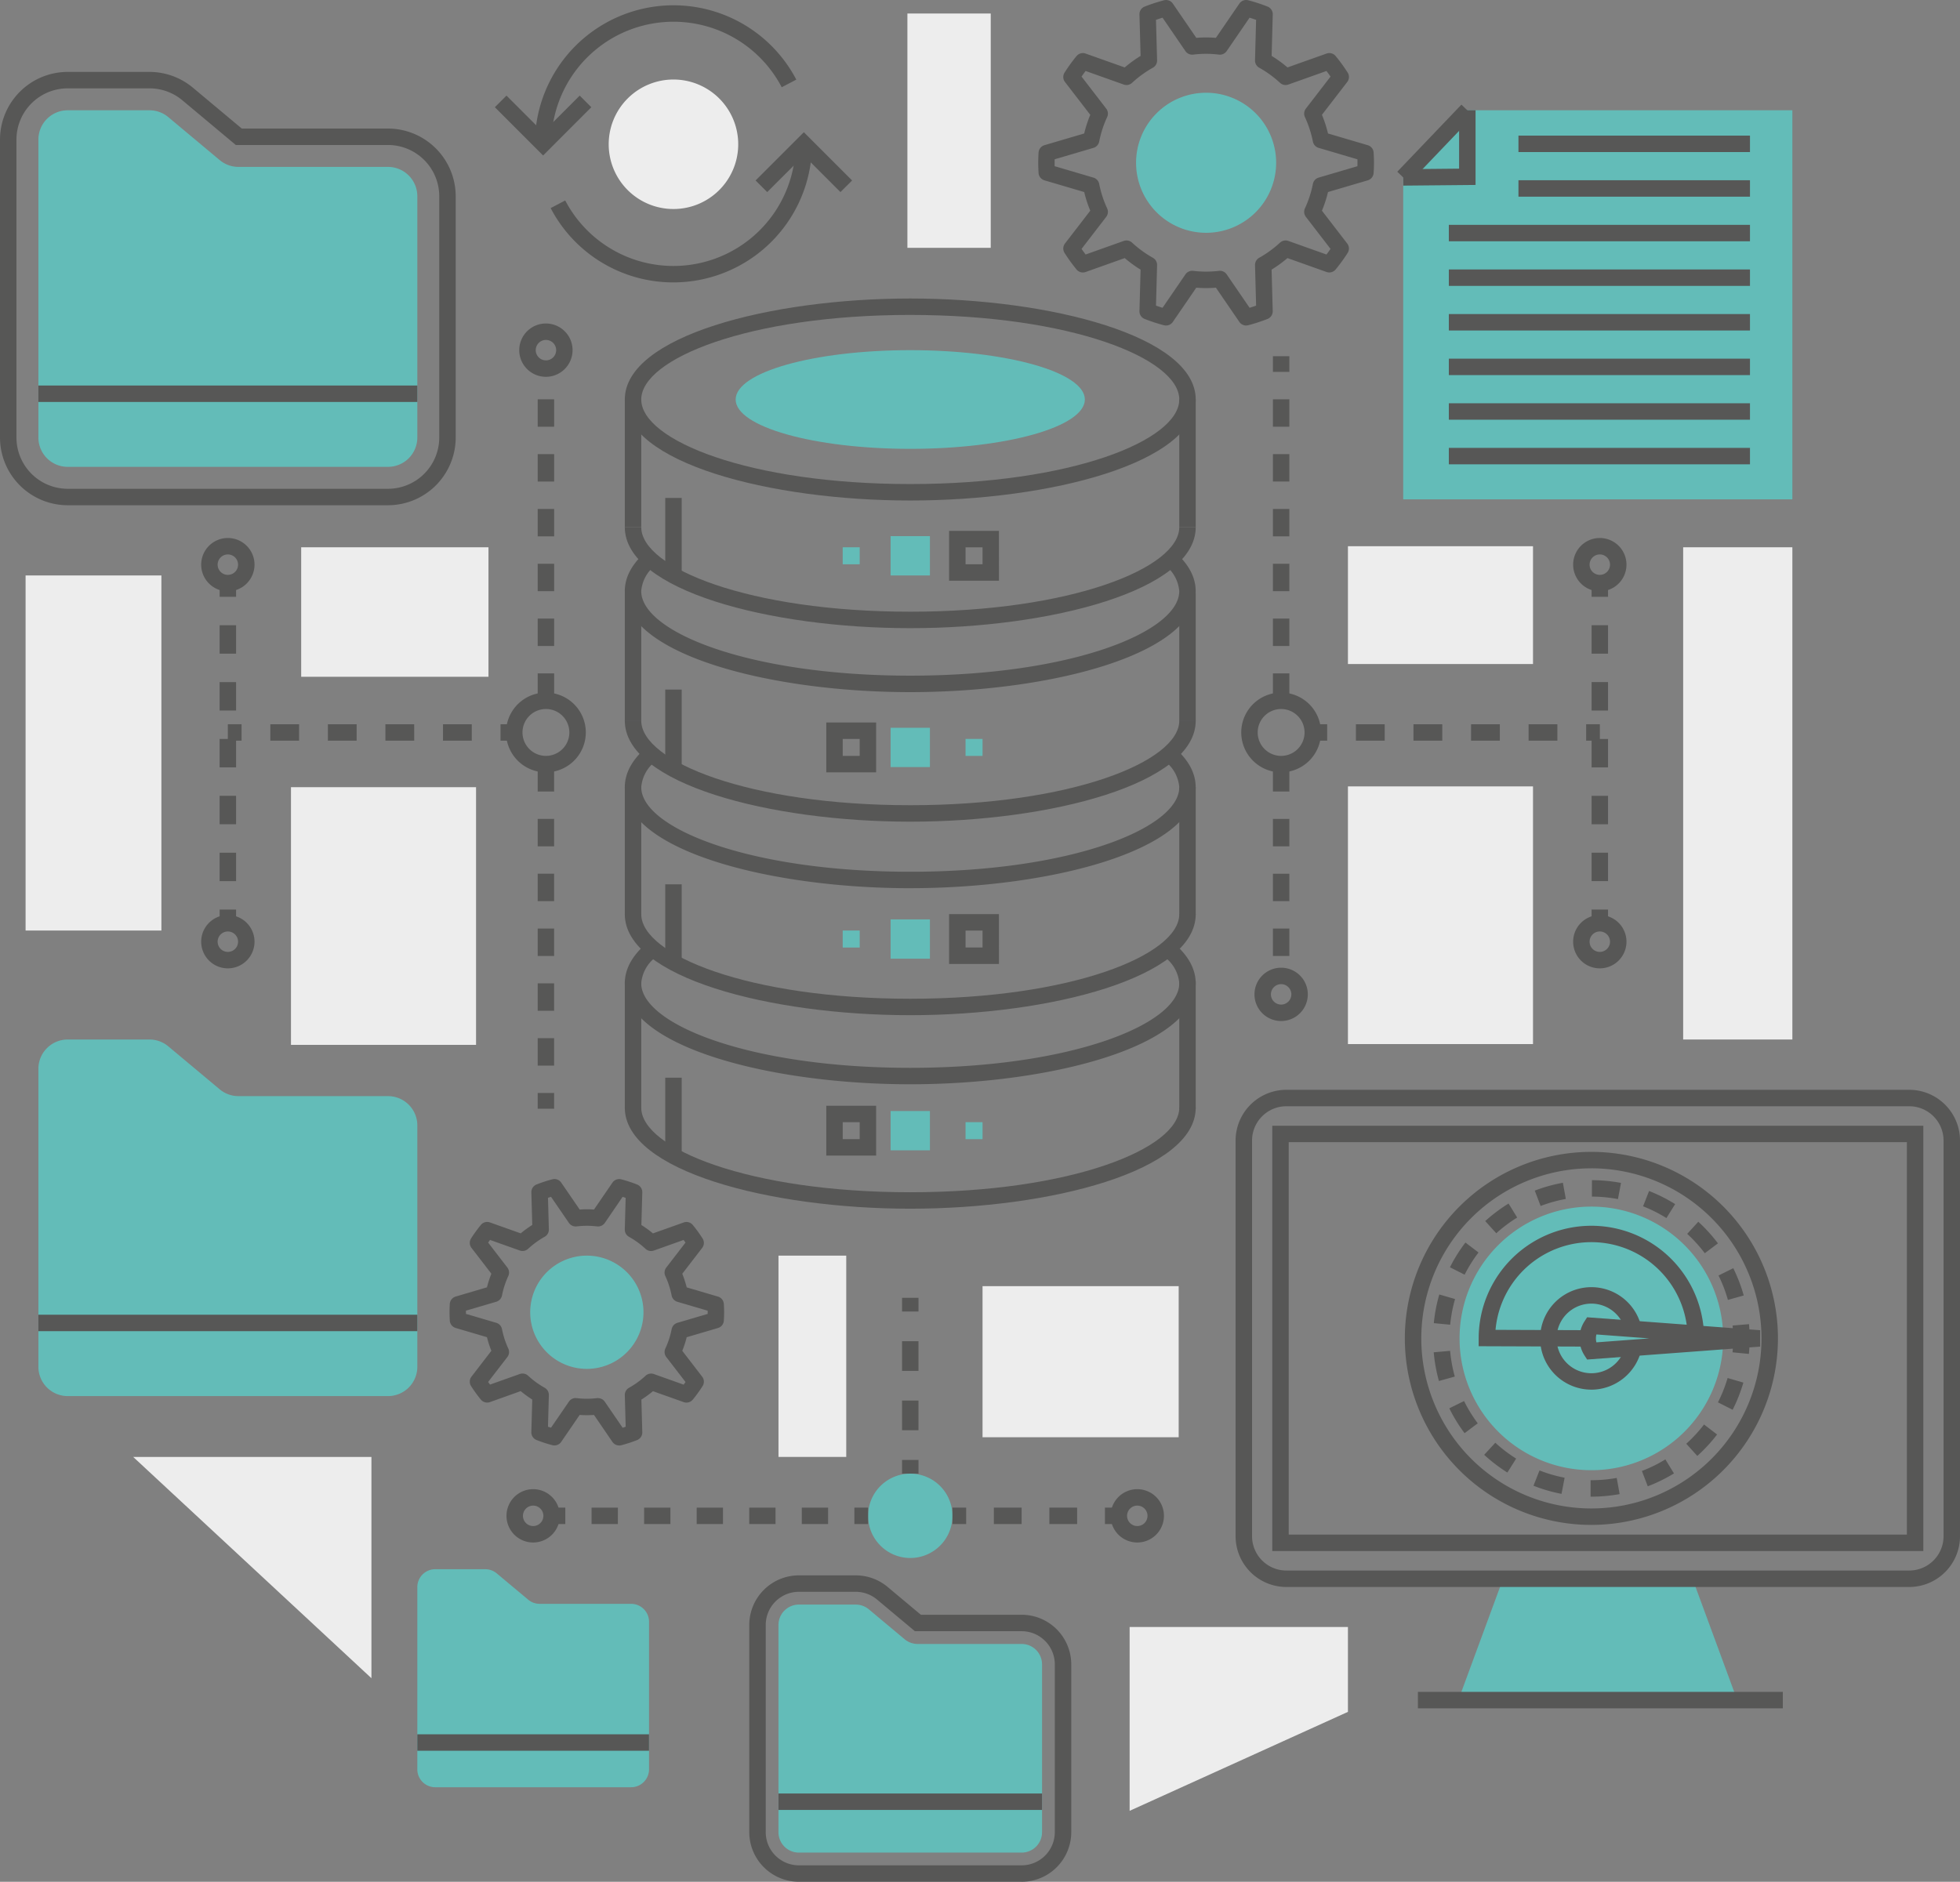 <svg id="Grupo_17606" data-name="Grupo 17606" xmlns="http://www.w3.org/2000/svg" xmlns:xlink="http://www.w3.org/1999/xlink" width="310.639" height="298.303" viewBox="0 0 310.639 298.303">
  <rect x="0" y="0" width="310.639" height="298.303" fill="#808080" stroke="none"/>
  <defs>
    <clipPath id="clip-path">
      <rect id="Rectángulo_4797" data-name="Rectángulo 4797" width="310.639" height="298.303" fill="none"/>
    </clipPath>
  </defs>
  <rect id="Rectángulo_4730" data-name="Rectángulo 4730" width="2.606" height="20.24" transform="translate(99.025 63.328)" fill="#575756"/>
  <rect id="Rectángulo_4731" data-name="Rectángulo 4731" width="2.606" height="20.24" transform="translate(99.025 94.057)" fill="#575756"/>
  <rect id="Rectángulo_4732" data-name="Rectángulo 4732" width="2.606" height="20.24" transform="translate(99.025 124.784)" fill="#575756"/>
  <rect id="Rectángulo_4733" data-name="Rectángulo 4733" width="2.606" height="20.24" transform="translate(99.025 155.513)" fill="#575756"/>
  <rect id="Rectángulo_4734" data-name="Rectángulo 4734" width="2.606" height="2.173" transform="translate(142.966 205.731)" fill="#575756"/>
  <path id="Trazado_36375" data-name="Trazado 36375" d="M77.218,125.076H74.612V120.37h2.606Zm0-9.412H74.612v-4.706h2.606Z" transform="translate(68.354 101.652)" fill="#575756"/>
  <rect id="Rectángulo_4735" data-name="Rectángulo 4735" width="2.606" height="2.173" transform="translate(142.966 231.432)" fill="#575756"/>
  <g id="Grupo_17605" data-name="Grupo 17605">
    <g id="Grupo_17604" data-name="Grupo 17604" clip-path="url(#clip-path)">
      <path id="Trazado_36376" data-name="Trazado 36376" d="M85.175,128.6a6.686,6.686,0,1,1-6.687-6.687,6.687,6.687,0,0,1,6.687,6.687" transform="translate(65.78 111.69)" fill="#63bcb8"/>
      <path id="Trazado_36377" data-name="Trazado 36377" d="M46.121,131.652a4.226,4.226,0,1,1,4.225-4.227,4.23,4.23,0,0,1-4.225,4.227m0-5.846a1.619,1.619,0,1,0,1.619,1.619,1.622,1.622,0,0,0-1.619-1.619" transform="translate(38.38 112.867)" fill="#575756"/>
      <path id="Trazado_36378" data-name="Trazado 36378" d="M96.088,131.652a4.226,4.226,0,1,1,4.227-4.227,4.23,4.23,0,0,1-4.227,4.227m0-5.846a1.619,1.619,0,1,0,1.621,1.619,1.621,1.621,0,0,0-1.621-1.619" transform="translate(84.158 112.867)" fill="#575756"/>
      <rect id="Rectángulo_4736" data-name="Rectángulo 4736" width="2.173" height="2.606" transform="translate(87.421 238.989)" fill="#575756"/>
      <path id="Trazado_36379" data-name="Trazado 36379" d="M86.415,127.331H82.25v-2.606h4.166Zm-8.329,0H73.92v-2.606h4.166Zm-8.329,0H65.591v-2.606h4.166Zm-8.331,0H57.259v-2.606h4.166Zm-8.327,0H48.932v-2.606H53.1Z" transform="translate(44.828 114.264)" fill="#575756"/>
      <rect id="Rectángulo_4737" data-name="Rectángulo 4737" width="2.173" height="2.606" transform="translate(135.409 238.989)" fill="#575756"/>
      <rect id="Rectángulo_4738" data-name="Rectángulo 4738" width="2.171" height="2.606" transform="translate(150.954 238.989)" fill="#575756"/>
      <path id="Trazado_36380" data-name="Trazado 36380" d="M95.4,127.331h-4.4v-2.606h4.4Zm-8.8,0h-4.4v-2.606h4.4Z" transform="translate(75.315 114.264)" fill="#575756"/>
      <rect id="Rectángulo_4739" data-name="Rectángulo 4739" width="2.171" height="2.606" transform="translate(175.119 238.989)" fill="#575756"/>
      <path id="Trazado_36381" data-name="Trazado 36381" d="M177.741,70.8H116.065V19.764l10.161-10.64h51.515Z" transform="translate(106.33 8.358)" fill="#63bcb8"/>
      <rect id="Rectángulo_4740" data-name="Rectángulo 4740" width="14.712" height="2.607" transform="matrix(0.691, -0.723, 0.723, 0.691, 221.453, 27.222)" fill="#575756"/>
      <path id="Trazado_36382" data-name="Trazado 36382" d="M116.083,21.067l-.025-2.606,8.87-.084V9.124h2.608V20.96Z" transform="translate(106.324 8.358)" fill="#575756"/>
      <rect id="Rectángulo_4741" data-name="Rectángulo 4741" width="36.694" height="2.606" transform="translate(240.658 21.499)" fill="#575756"/>
      <rect id="Rectángulo_4742" data-name="Rectángulo 4742" width="36.694" height="2.606" transform="translate(240.658 28.571)" fill="#575756"/>
      <rect id="Rectángulo_4743" data-name="Rectángulo 4743" width="47.727" height="2.606" transform="translate(229.625 35.642)" fill="#575756"/>
      <rect id="Rectángulo_4744" data-name="Rectángulo 4744" width="47.727" height="2.606" transform="translate(229.625 42.714)" fill="#575756"/>
      <rect id="Rectángulo_4745" data-name="Rectángulo 4745" width="47.727" height="2.606" transform="translate(229.625 49.785)" fill="#575756"/>
      <rect id="Rectángulo_4746" data-name="Rectángulo 4746" width="47.727" height="2.606" transform="translate(229.625 56.855)" fill="#575756"/>
      <rect id="Rectángulo_4747" data-name="Rectángulo 4747" width="47.727" height="2.606" transform="translate(229.625 63.928)" fill="#575756"/>
      <rect id="Rectángulo_4748" data-name="Rectángulo 4748" width="47.727" height="2.606" transform="translate(229.625 70.998)" fill="#575756"/>
      <path id="Trazado_36383" data-name="Trazado 36383" d="M52.087,134.649l-4.982-4.166a2.842,2.842,0,0,0-1.822-.663H37.358a2.84,2.84,0,0,0-2.84,2.842v28.88a2.84,2.84,0,0,0,2.84,2.842H68.4a2.842,2.842,0,0,0,2.842-2.842v-23.39A2.842,2.842,0,0,0,68.4,135.31H53.909a2.844,2.844,0,0,1-1.822-.661" transform="translate(31.623 118.932)" fill="#63bcb8"/>
      <rect id="Rectángulo_4749" data-name="Rectángulo 4749" width="36.721" height="2.606" transform="translate(66.141 274.924)" fill="#575756"/>
      <path id="Trazado_36384" data-name="Trazado 36384" d="M31.909,93.894l-8.147-6.814A4.645,4.645,0,0,0,20.78,86H7.822a4.647,4.647,0,0,0-4.647,4.647v47.233a4.646,4.646,0,0,0,4.647,4.645H58.584a4.646,4.646,0,0,0,4.649-4.645V99.624a4.648,4.648,0,0,0-4.649-4.649H34.891a4.643,4.643,0,0,1-2.981-1.081" transform="translate(2.909 78.785)" fill="#63bcb8"/>
      <rect id="Rectángulo_4750" data-name="Rectángulo 4750" width="60.057" height="2.608" transform="translate(6.084 208.411)" fill="#575756"/>
      <path id="Trazado_36385" data-name="Trazado 36385" d="M61.492,74.642H10.73A10.743,10.743,0,0,1,0,63.91V16.679A10.742,10.742,0,0,1,10.73,5.949H23.691a10.751,10.751,0,0,1,6.881,2.5l7.749,6.48H61.492a10.745,10.745,0,0,1,10.732,10.73V63.91A10.744,10.744,0,0,1,61.492,74.642M10.73,8.555a8.132,8.132,0,0,0-8.122,8.124V63.91a8.131,8.131,0,0,0,8.122,8.124H61.492a8.132,8.132,0,0,0,8.124-8.124V25.656a8.133,8.133,0,0,0-8.124-8.122H37.374L28.9,10.446a8.132,8.132,0,0,0-5.208-1.891Z" transform="translate(0 5.45)" fill="#575756"/>
      <path id="Trazado_36386" data-name="Trazado 36386" d="M31.909,17.019l-8.147-6.814A4.656,4.656,0,0,0,20.78,9.123H7.822a4.648,4.648,0,0,0-4.647,4.649V61a4.647,4.647,0,0,0,4.647,4.647H58.584A4.648,4.648,0,0,0,63.232,61V22.749A4.648,4.648,0,0,0,58.584,18.1H34.891a4.645,4.645,0,0,1-2.981-1.083" transform="translate(2.909 8.358)" fill="#63bcb8"/>
      <rect id="Rectángulo_4751" data-name="Rectángulo 4751" width="60.057" height="2.606" transform="translate(6.084 61.113)" fill="#575756"/>
      <path id="Trazado_36387" data-name="Trazado 36387" d="M105.143,178.9H69.837a7.871,7.871,0,0,1-7.862-7.862V138.19a7.869,7.869,0,0,1,7.862-7.86H78.85a7.886,7.886,0,0,1,5.041,1.828l5.279,4.417h15.973a7.87,7.87,0,0,1,7.862,7.86v26.607a7.872,7.872,0,0,1-7.862,7.862M69.837,132.936a5.26,5.26,0,0,0-5.254,5.254v32.852a5.26,5.26,0,0,0,5.254,5.254h35.307a5.26,5.26,0,0,0,5.254-5.254V144.435a5.26,5.26,0,0,0-5.254-5.254H88.224l-6.005-5.022a5.267,5.267,0,0,0-3.369-1.222Z" transform="translate(56.777 119.399)" fill="#575756"/>
      <path id="Trazado_36388" data-name="Trazado 36388" d="M84.377,138.238,78.711,133.5a3.243,3.243,0,0,0-2.073-.751H67.624a3.233,3.233,0,0,0-3.234,3.231v32.852a3.233,3.233,0,0,0,3.234,3.233h35.307a3.233,3.233,0,0,0,3.233-3.233V142.223a3.233,3.233,0,0,0-3.233-3.232H86.45a3.245,3.245,0,0,1-2.073-.753" transform="translate(58.989 121.612)" fill="#63bcb8"/>
      <rect id="Rectángulo_4752" data-name="Rectángulo 4752" width="41.773" height="2.606" transform="translate(123.381 284.309)" fill="#575756"/>
      <rect id="Rectángulo_4753" data-name="Rectángulo 4753" width="2.696" height="2.696" transform="translate(153.028 177.888)" fill="#63bcb8"/>
      <rect id="Rectángulo_4754" data-name="Rectángulo 4754" width="2.694" height="2.696" transform="translate(133.56 147.509)" fill="#63bcb8"/>
      <rect id="Rectángulo_4755" data-name="Rectángulo 4755" width="2.696" height="2.696" transform="translate(153.028 117.133)" fill="#63bcb8"/>
      <rect id="Rectángulo_4756" data-name="Rectángulo 4756" width="2.606" height="20.24" transform="translate(186.903 63.328)" fill="#575756"/>
      <path id="Trazado_36389" data-name="Trazado 36389" d="M96.922,56.717c-22.239,0-45.242-5.99-45.242-16.013s23-16.009,45.242-16.009,45.242,5.986,45.242,16.009-23,16.013-45.242,16.013m0-29.418c-25.5,0-42.636,6.933-42.636,13.405S71.418,54.109,96.922,54.109s42.636-6.931,42.636-13.405S122.427,27.3,96.922,27.3" transform="translate(47.345 22.624)" fill="#575756"/>
      <rect id="Rectángulo_4757" data-name="Rectángulo 4757" width="2.694" height="2.696" transform="translate(133.56 86.755)" fill="#63bcb8"/>
      <path id="Trazado_36390" data-name="Trazado 36390" d="M86.405,51.819H78.5v-7.9h7.9Zm-5.294-2.608H83.8V46.525H81.111Z" transform="translate(71.921 40.235)" fill="#575756"/>
      <path id="Trazado_36391" data-name="Trazado 36391" d="M76.245,67.672h-7.9v-7.9h7.9Zm-5.294-2.606h2.686V62.38H70.951Z" transform="translate(62.613 54.759)" fill="#575756"/>
      <path id="Trazado_36392" data-name="Trazado 36392" d="M86.405,83.527H78.5v-7.9h7.9Zm-5.294-2.608H83.8V78.233H81.111Z" transform="translate(71.921 69.282)" fill="#575756"/>
      <path id="Trazado_36393" data-name="Trazado 36393" d="M76.245,99.38h-7.9v-7.9h7.9Zm-5.294-2.608h2.686V94.086H70.951Z" transform="translate(62.613 83.806)" fill="#575756"/>
      <path id="Trazado_36394" data-name="Trazado 36394" d="M116.193,36.791c0,4.319-12.39,7.822-27.671,7.822s-27.673-3.5-27.673-7.822,12.39-7.822,27.673-7.822,27.671,3.5,27.671,7.822" transform="translate(55.745 26.539)" fill="#63bcb8"/>
      <rect id="Rectángulo_4758" data-name="Rectángulo 4758" width="6.231" height="6.231" transform="translate(141.152 176.121)" fill="#63bcb8"/>
      <rect id="Rectángulo_4759" data-name="Rectángulo 4759" width="6.231" height="6.231" transform="translate(141.152 145.743)" fill="#63bcb8"/>
      <rect id="Rectángulo_4760" data-name="Rectángulo 4760" width="6.231" height="6.231" transform="translate(141.152 115.366)" fill="#63bcb8"/>
      <rect id="Rectángulo_4761" data-name="Rectángulo 4761" width="6.231" height="6.233" transform="translate(141.152 84.988)" fill="#63bcb8"/>
      <rect id="Rectángulo_4762" data-name="Rectángulo 4762" width="2.606" height="20.24" transform="translate(186.903 94.057)" fill="#575756"/>
      <rect id="Rectángulo_4763" data-name="Rectángulo 4763" width="2.606" height="20.24" transform="translate(186.903 124.784)" fill="#575756"/>
      <rect id="Rectángulo_4764" data-name="Rectángulo 4764" width="2.606" height="20.24" transform="translate(186.903 155.513)" fill="#575756"/>
      <path id="Trazado_36395" data-name="Trazado 36395" d="M96.922,59.624c-22.239,0-45.242-5.99-45.242-16.011h2.606c0,6.473,17.132,13.4,42.636,13.4s42.636-6.931,42.636-13.4h2.606c0,10.021-23,16.011-45.242,16.011" transform="translate(47.345 39.955)" fill="#575756"/>
      <path id="Trazado_36396" data-name="Trazado 36396" d="M96.922,75.633c-22.239,0-45.242-5.99-45.242-16.011h2.606c0,6.473,17.132,13.4,42.636,13.4s42.636-6.931,42.636-13.4h2.606c0,10.021-23,16.011-45.242,16.011" transform="translate(47.345 54.621)" fill="#575756"/>
      <path id="Trazado_36397" data-name="Trazado 36397" d="M96.922,91.642c-22.239,0-45.242-5.988-45.242-16.011h2.606c0,6.473,17.132,13.405,42.636,13.405s42.636-6.933,42.636-13.405h2.606c0,10.023-23,16.011-45.242,16.011" transform="translate(47.345 69.288)" fill="#575756"/>
      <path id="Trazado_36398" data-name="Trazado 36398" d="M96.922,107.652c-22.239,0-45.242-5.99-45.242-16.013h2.606c0,6.475,17.132,13.405,42.636,13.405s42.636-6.931,42.636-13.405h2.606c0,10.023-23,16.013-45.242,16.013" transform="translate(47.345 83.953)" fill="#575756"/>
      <path id="Trazado_36399" data-name="Trazado 36399" d="M96.922,67.8c-22.239,0-45.242-5.99-45.242-16.011,0-2.127,1.044-4.156,3.1-6.034l1.757,1.926a5.769,5.769,0,0,0-2.255,4.108c0,6.473,17.132,13.4,42.636,13.4s42.636-6.931,42.636-13.4a5.766,5.766,0,0,0-2.253-4.106l1.757-1.926c2.058,1.878,3.1,3.907,3.1,6.032,0,10.021-23,16.011-45.242,16.011" transform="translate(47.345 41.917)" fill="#575756"/>
      <path id="Trazado_36400" data-name="Trazado 36400" d="M96.922,84.02c-22.239,0-45.242-5.988-45.242-16.011,0-2.125,1.044-4.154,3.1-6.032L56.541,63.9a5.773,5.773,0,0,0-2.255,4.108c0,6.473,17.132,13.405,42.636,13.405s42.636-6.933,42.636-13.405A5.766,5.766,0,0,0,137.3,63.9l1.757-1.924c2.058,1.878,3.1,3.905,3.1,6.03,0,10.023-23,16.011-45.242,16.011" transform="translate(47.345 56.779)" fill="#575756"/>
      <path id="Trazado_36401" data-name="Trazado 36401" d="M96.922,100.241c-22.239,0-45.242-5.988-45.242-16.011,0-2.125,1.044-4.154,3.1-6.032l1.757,1.926a5.766,5.766,0,0,0-2.255,4.106c0,6.473,17.132,13.405,42.636,13.405S139.557,90.7,139.557,84.23a5.766,5.766,0,0,0-2.253-4.106l1.757-1.924c2.058,1.878,3.1,3.907,3.1,6.03,0,10.023-23,16.011-45.242,16.011" transform="translate(47.345 71.639)" fill="#575756"/>
      <rect id="Rectángulo_4765" data-name="Rectángulo 4765" width="2.606" height="12.286" transform="translate(105.435 78.935)" fill="#575756"/>
      <rect id="Rectángulo_4766" data-name="Rectángulo 4766" width="2.606" height="12.286" transform="translate(105.435 109.311)" fill="#575756"/>
      <rect id="Rectángulo_4767" data-name="Rectángulo 4767" width="2.606" height="12.286" transform="translate(105.435 140.184)" fill="#575756"/>
      <rect id="Rectángulo_4768" data-name="Rectángulo 4768" width="2.606" height="12.286" transform="translate(105.435 170.836)" fill="#575756"/>
      <path id="Trazado_36402" data-name="Trazado 36402" d="M118.83,51.6a1.3,1.3,0,0,1-1.075-.567l-3.719-5.428a19.151,19.151,0,0,1-3.11,0l-3.717,5.428a1.31,1.31,0,0,1-1.4.527,26.548,26.548,0,0,1-3.066-1,1.3,1.3,0,0,1-.824-1.247l.18-6.57a19.769,19.769,0,0,1-2.514-1.83l-6.195,2.205a1.3,1.3,0,0,1-1.443-.4A26.5,26.5,0,0,1,90.054,40.1a1.3,1.3,0,0,1,.063-1.5L94.124,33.4a19.458,19.458,0,0,1-.962-2.958l-6.3-1.855a1.307,1.307,0,0,1-.933-1.173c-.031-.535-.054-1.071-.054-1.613s.023-1.081.054-1.613a1.307,1.307,0,0,1,.933-1.173l6.3-1.855a19.55,19.55,0,0,1,.962-2.96L90.117,13a1.294,1.294,0,0,1-.063-1.495,26.056,26.056,0,0,1,1.891-2.614,1.3,1.3,0,0,1,1.443-.4l6.195,2.2A19.943,19.943,0,0,1,102.1,8.864l-.18-6.57a1.3,1.3,0,0,1,.824-1.249,26.787,26.787,0,0,1,3.066-1,1.3,1.3,0,0,1,1.4.525L110.928,6a19.1,19.1,0,0,1,3.106,0L117.756.567a1.306,1.306,0,0,1,1.4-.525,26.217,26.217,0,0,1,3.068,1,1.3,1.3,0,0,1,.822,1.249l-.178,6.57a20.082,20.082,0,0,1,2.514,1.828l6.195-2.2a1.3,1.3,0,0,1,1.441.4,26.7,26.7,0,0,1,1.9,2.614A1.3,1.3,0,0,1,134.847,13L130.841,18.2a19.552,19.552,0,0,1,.962,2.96l6.3,1.855a1.3,1.3,0,0,1,.931,1.173c.033.533.054,1.071.054,1.613s-.021,1.079-.054,1.613a1.3,1.3,0,0,1-.931,1.173l-6.3,1.855a19.552,19.552,0,0,1-.962,2.96l4.007,5.2a1.307,1.307,0,0,1,.065,1.5,27.17,27.17,0,0,1-1.9,2.614,1.3,1.3,0,0,1-1.441.4l-6.195-2.205a19.905,19.905,0,0,1-2.514,1.83l.178,6.57a1.3,1.3,0,0,1-.822,1.247,26.344,26.344,0,0,1-3.068,1,1.354,1.354,0,0,1-.326.04m-14.283-3.15c.351.123.694.238,1.039.339l3.627-5.294a1.3,1.3,0,0,1,1.226-.558,16.925,16.925,0,0,0,4.083,0,1.307,1.307,0,0,1,1.228.558l3.627,5.294c.343-.1.69-.217,1.037-.339l-.174-6.409a1.306,1.306,0,0,1,.663-1.175,17.344,17.344,0,0,0,3.3-2.4,1.293,1.293,0,0,1,1.32-.27l6.043,2.15q.325-.431.642-.889l-3.907-5.076a1.309,1.309,0,0,1-.153-1.343,17.12,17.12,0,0,0,1.265-3.88,1.3,1.3,0,0,1,.908-1l6.147-1.809c.006-.184.01-.366.01-.548s0-.366-.01-.548l-6.147-1.811a1.3,1.3,0,0,1-.908-1,17.166,17.166,0,0,0-1.265-3.882,1.309,1.309,0,0,1,.153-1.343l3.907-5.074c-.211-.307-.425-.6-.642-.889l-6.043,2.15a1.3,1.3,0,0,1-1.322-.272,17.316,17.316,0,0,0-3.3-2.4,1.306,1.306,0,0,1-.663-1.175l.174-6.408c-.347-.123-.694-.238-1.037-.341l-3.627,5.294a1.305,1.305,0,0,1-1.228.558,16.732,16.732,0,0,0-4.083,0,1.3,1.3,0,0,1-1.226-.558l-3.627-5.294c-.345.1-.69.218-1.039.341l.176,6.408a1.3,1.3,0,0,1-.665,1.175,17.243,17.243,0,0,0-3.3,2.4,1.307,1.307,0,0,1-1.324.272l-6.042-2.15c-.217.287-.433.583-.642.889l3.907,5.074a1.309,1.309,0,0,1,.151,1.343,17.16,17.16,0,0,0-1.263,3.882,1.306,1.306,0,0,1-.91,1l-6.147,1.811c-.006.182-.008.364-.008.548s0,.364.008.548l6.147,1.809a1.306,1.306,0,0,1,.91,1,17.176,17.176,0,0,0,1.263,3.88,1.309,1.309,0,0,1-.151,1.343l-3.907,5.076c.209.3.425.6.642.889l6.042-2.15a1.3,1.3,0,0,1,1.322.27,17.271,17.271,0,0,0,3.3,2.4,1.3,1.3,0,0,1,.665,1.175ZM131.3,29.232h0Z" transform="translate(78.672 0)" fill="#575756"/>
      <path id="Trazado_36403" data-name="Trazado 36403" d="M105.068,29.873a11.1,11.1,0,1,1,11.1-11.1,11.1,11.1,0,0,1-11.1,11.1" transform="translate(86.087 7.029)" fill="#63bcb8"/>
      <path id="Trazado_36404" data-name="Trazado 36404" d="M64.078,139.773A1.3,1.3,0,0,1,63,139.208l-2.926-4.273a15.7,15.7,0,0,1-2.267,0l-2.924,4.271a1.3,1.3,0,0,1-1.4.523,21,21,0,0,1-2.508-.82,1.305,1.305,0,0,1-.826-1.247l.144-5.17a16.662,16.662,0,0,1-1.832-1.332L43.589,132.9a1.308,1.308,0,0,1-1.443-.4,21.886,21.886,0,0,1-1.548-2.138,1.3,1.3,0,0,1,.065-1.5l3.152-4.095a15.836,15.836,0,0,1-.7-2.158l-4.955-1.458a1.306,1.306,0,0,1-.935-1.173c-.025-.437-.042-.876-.042-1.32s.017-.883.042-1.32a1.306,1.306,0,0,1,.935-1.171l4.955-1.46a15.923,15.923,0,0,1,.7-2.158l-3.152-4.095a1.3,1.3,0,0,1-.065-1.5,21.853,21.853,0,0,1,1.548-2.136,1.3,1.3,0,0,1,1.443-.4l4.875,1.732a16.922,16.922,0,0,1,1.832-1.332l-.144-5.17a1.305,1.305,0,0,1,.826-1.247,21.345,21.345,0,0,1,2.508-.82,1.3,1.3,0,0,1,1.4.525l2.926,4.271a15.4,15.4,0,0,1,2.265,0L63,98.112a1.3,1.3,0,0,1,1.4-.525,21.58,21.58,0,0,1,2.508.82,1.3,1.3,0,0,1,.824,1.247l-.142,5.172a16.834,16.834,0,0,1,1.832,1.33l4.875-1.732a1.3,1.3,0,0,1,1.443.4,22.016,22.016,0,0,1,1.546,2.136,1.3,1.3,0,0,1-.065,1.5l-3.15,4.095a16.478,16.478,0,0,1,.7,2.158l4.955,1.46a1.3,1.3,0,0,1,.933,1.171c.027.437.044.876.044,1.32s-.017.883-.044,1.32a1.3,1.3,0,0,1-.933,1.173l-4.955,1.458a16.478,16.478,0,0,1-.7,2.158l3.15,4.095a1.3,1.3,0,0,1,.065,1.5,22.018,22.018,0,0,1-1.546,2.136,1.306,1.306,0,0,1-1.443.4l-4.875-1.734a16.846,16.846,0,0,1-1.832,1.332l.142,5.17a1.3,1.3,0,0,1-.824,1.249,21.563,21.563,0,0,1-2.508.818,1.281,1.281,0,0,1-.328.042m-3.359-7.511a1.3,1.3,0,0,1,1.077.567l2.828,4.129c.159-.05.32-.1.483-.159l-.138-5a1.308,1.308,0,0,1,.665-1.175,13.661,13.661,0,0,0,2.623-1.907,1.293,1.293,0,0,1,1.32-.27l4.714,1.677c.1-.136.2-.274.3-.416l-3.049-3.959a1.309,1.309,0,0,1-.149-1.343,13.569,13.569,0,0,0,1-3.081,1.306,1.306,0,0,1,.91-1l.489-.144,4.307-1.268c0-.084,0-.171,0-.255s0-.171,0-.255l-4.8-1.412a1.306,1.306,0,0,1-.91-1,13.554,13.554,0,0,0-1-3.083,1.3,1.3,0,0,1,.149-1.341l3.049-3.961c-.1-.14-.2-.28-.3-.416l-4.714,1.677a1.293,1.293,0,0,1-1.32-.27,13.719,13.719,0,0,0-2.623-1.907,1.308,1.308,0,0,1-.665-1.175l.138-5c-.163-.056-.324-.109-.483-.159L61.8,104.489a1.315,1.315,0,0,1-1.23.56,13.284,13.284,0,0,0-3.24,0,1.315,1.315,0,0,1-1.228-.558l-2.832-4.131c-.161.05-.32.1-.483.159l.14,5a1.31,1.31,0,0,1-.667,1.173,13.767,13.767,0,0,0-2.621,1.907,1.3,1.3,0,0,1-1.324.27L43.6,107.193c-.1.136-.2.274-.3.416l3.049,3.963a1.3,1.3,0,0,1,.149,1.339,13.675,13.675,0,0,0-1,3.083,1.312,1.312,0,0,1-.912,1l-4.8,1.412c0,.084,0,.169,0,.255s0,.171,0,.255l4.8,1.414a1.306,1.306,0,0,1,.912,1,13.612,13.612,0,0,0,1,3.083,1.3,1.3,0,0,1-.149,1.343L43.3,129.709c.1.142.2.28.3.416l4.714-1.677a1.3,1.3,0,0,1,1.324.27,13.708,13.708,0,0,0,2.621,1.907,1.306,1.306,0,0,1,.667,1.173l-.14,5c.161.056.322.109.483.159l2.832-4.131a1.293,1.293,0,0,1,1.226-.556,13.314,13.314,0,0,0,3.244,0,1,1,0,0,1,.151-.01" transform="translate(34.063 89.363)" fill="#575756"/>
      <path id="Trazado_36405" data-name="Trazado 36405" d="M52.831,121.831a8.976,8.976,0,1,1,8.977-8.975,8.977,8.977,0,0,1-8.977,8.975" transform="translate(40.176 95.166)" fill="#63bcb8"/>
      <path id="Trazado_36406" data-name="Trazado 36406" d="M162.506,121.146a20.892,20.892,0,1,1,0-.862Z" transform="translate(110.599 91.451)" fill="#63bcb8"/>
      <path id="Trazado_36407" data-name="Trazado 36407" d="M164.825,149.845h-44.2l7.086-19.234h30.028Z" transform="translate(110.508 119.657)" fill="#63bcb8"/>
      <path id="Trazado_36408" data-name="Trazado 36408" d="M208.967,168.972H110.246a8.054,8.054,0,0,1-8.046-8.044V98.206a8.055,8.055,0,0,1,8.046-8.046h98.721a8.055,8.055,0,0,1,8.046,8.046v62.722a8.054,8.054,0,0,1-8.046,8.044M110.246,92.766a5.445,5.445,0,0,0-5.438,5.44v62.722a5.444,5.444,0,0,0,5.438,5.438h98.721a5.444,5.444,0,0,0,5.438-5.438V98.206a5.445,5.445,0,0,0-5.438-5.44Z" transform="translate(93.628 82.598)" fill="#575756"/>
      <path id="Trazado_36409" data-name="Trazado 36409" d="M208.418,160.556H105.233V93.133H208.418Zm-100.578-2.608h97.972V95.739H107.841Z" transform="translate(96.407 85.322)" fill="#575756"/>
      <rect id="Rectángulo_4769" data-name="Rectángulo 4769" width="57.836" height="2.608" transform="translate(224.722 268.198)" fill="#575756"/>
      <path id="Trazado_36410" data-name="Trazado 36410" d="M145.765,154.429a29.567,29.567,0,1,1,29.568-29.568,29.6,29.6,0,0,1-29.568,29.568m0-56.526a26.959,26.959,0,1,0,26.96,26.958A26.989,26.989,0,0,0,145.765,97.9" transform="translate(106.453 87.302)" fill="#575756"/>
      <path id="Trazado_36411" data-name="Trazado 36411" d="M143.548,147.806h-.1V145.2h.1c.65,0,1.311-.029,1.962-.084.7-.061,1.4-.153,2.081-.278l.462,2.566c-.761.136-1.541.241-2.317.308-.728.063-1.464.1-2.188.1m-4.706-.446a25.086,25.086,0,0,1-4.445-1.29l.956-2.426a22.291,22.291,0,0,0,3.98,1.155Zm13.67-1.194-.929-2.437A22.262,22.262,0,0,0,155.3,141.9l1.362,2.223a24.935,24.935,0,0,1-4.154,2.043m-22.246-2.182a25.243,25.243,0,0,1-3.677-2.807l1.765-1.918a22.825,22.825,0,0,0,3.3,2.516Zm30.1-2.631-1.747-1.935a22.668,22.668,0,0,0,2.813-3.049l2.069,1.583a25.212,25.212,0,0,1-3.135,3.4m-36.884-3.606a24.9,24.9,0,0,1-2.42-3.943l2.338-1.154a22.535,22.535,0,0,0,2.167,3.533Zm42.481-3.713-2.326-1.176A22.433,22.433,0,0,0,165.164,129l2.5.728a25.246,25.246,0,0,1-1.7,4.3m-46.554-4.555a25.307,25.307,0,0,1-.824-4.549l2.6-.23a22.519,22.519,0,0,0,.742,4.079Zm49.129-4.294-2.594-.251c.071-.726.105-1.462.105-2.184,0-.651-.029-1.313-.084-1.964l-.01-.1,2.6-.217.008.09c.061.724.092,1.462.092,2.186,0,.807-.038,1.627-.117,2.435M121.2,120.551l-2.6-.247a25.037,25.037,0,0,1,.87-4.547l2.5.724a22.209,22.209,0,0,0-.774,4.07m44.015-3.932a22.237,22.237,0,0,0-1.485-3.869l2.336-1.157a25.2,25.2,0,0,1,1.659,4.321Zm-41.724-4-2.33-1.173a25.2,25.2,0,0,1,2.456-3.922l2.073,1.579a22.506,22.506,0,0,0-2.2,3.516m38.062-3.4a22.632,22.632,0,0,0-2.788-3.07l1.761-1.922a25,25,0,0,1,3.11,3.426ZM128.5,106.052l-1.751-1.931a25.32,25.32,0,0,1,3.7-2.778l1.366,2.221a22.493,22.493,0,0,0-3.315,2.489m26.966-2.41a22.56,22.56,0,0,0-3.7-1.862l.95-2.426a25.143,25.143,0,0,1,4.135,2.077Zm-19.935-1.914-.931-2.435a25.008,25.008,0,0,1,4.457-1.245l.466,2.564a22.6,22.6,0,0,0-3.991,1.117m12.252-1.094a22.56,22.56,0,0,0-4.127-.393l.006-2.606a25.226,25.226,0,0,1,4.606.437Z" transform="translate(108.643 89.445)" fill="#575756"/>
      <path id="Trazado_36412" data-name="Trazado 36412" d="M139.581,120.568l-17.278-.061.006-1.3a17.864,17.864,0,0,1,35.709-.751l-2.6.119a15.257,15.257,0,0,0-30.438-.663l14.614.054Z" transform="translate(112.045 92.898)" fill="#575756"/>
      <path id="Trazado_36413" data-name="Trazado 36413" d="M131.856,115.68l-.418-.651a4.987,4.987,0,0,1,0-5.4l.418-.65,27.422,2.05v2.6Zm1.477-3.978a2.4,2.4,0,0,0,0,1.253l8.373-.627Z" transform="translate(119.686 99.837)" fill="#575756"/>
      <path id="Trazado_36414" data-name="Trazado 36414" d="M135.512,122.734a8.123,8.123,0,1,1,7.929-9.9l-2.543.569a5.518,5.518,0,1,0,0,2.422l2.543.569a8.176,8.176,0,0,1-7.929,6.344" transform="translate(116.705 97.556)" fill="#575756"/>
      <path id="Trazado_36415" data-name="Trazado 36415" d="M47.175,35.215A4.226,4.226,0,1,1,51.4,30.988a4.231,4.231,0,0,1-4.227,4.227m0-5.846A1.619,1.619,0,1,0,48.8,30.988a1.621,1.621,0,0,0-1.621-1.619" transform="translate(39.346 24.518)" fill="#575756"/>
      <path id="Trazado_36416" data-name="Trazado 36416" d="M48.176,69.94A6.321,6.321,0,1,1,54.5,63.618a6.329,6.329,0,0,1-6.321,6.321m0-10.035a3.714,3.714,0,1,0,3.713,3.713A3.718,3.718,0,0,0,48.176,59.9" transform="translate(38.345 52.491)" fill="#575756"/>
      <path id="Trazado_36417" data-name="Trazado 36417" d="M20.866,52.961a4.226,4.226,0,1,1,4.227-4.227,4.23,4.23,0,0,1-4.227,4.227m0-5.846a1.619,1.619,0,1,0,1.621,1.619,1.621,1.621,0,0,0-1.621-1.619" transform="translate(15.245 40.776)" fill="#575756"/>
      <path id="Trazado_36418" data-name="Trazado 36418" d="M20.866,84.153a4.226,4.226,0,1,1,4.227-4.227,4.23,4.23,0,0,1-4.227,4.227m0-5.846a1.619,1.619,0,1,0,1.621,1.619,1.621,1.621,0,0,0-1.621-1.619" transform="translate(15.245 69.352)" fill="#575756"/>
      <rect id="Rectángulo_4770" data-name="Rectángulo 4770" width="2.606" height="2.173" transform="translate(34.808 92.434)" fill="#575756"/>
      <path id="Trazado_36419" data-name="Trazado 36419" d="M20.772,92.289H18.166V87.783h2.606Zm0-9.013H18.166V78.769h2.606Zm0-9.013H18.166V69.756h2.606Zm0-9.015H18.166V60.738h2.606Zm0-9.013H18.166V51.725h2.606Z" transform="translate(16.642 47.387)" fill="#575756"/>
      <rect id="Rectángulo_4771" data-name="Rectángulo 4771" width="2.606" height="2.173" transform="translate(34.808 144.183)" fill="#575756"/>
      <rect id="Rectángulo_4772" data-name="Rectángulo 4772" width="2.173" height="2.606" transform="translate(36.111 114.809)" fill="#575756"/>
      <path id="Trazado_36420" data-name="Trazado 36420" d="M54.287,62.523H49.725V59.917h4.562Zm-9.123,0H40.6V59.917h4.56Zm-9.123,0h-4.56V59.917h4.56Zm-9.121,0H22.359V59.917h4.562Z" transform="translate(20.484 54.892)" fill="#575756"/>
      <rect id="Rectángulo_4773" data-name="Rectángulo 4773" width="2.173" height="2.606" transform="translate(79.33 114.809)" fill="#575756"/>
      <path id="Trazado_36421" data-name="Trazado 36421" d="M47.08,117.84H44.474v-2.489H47.08Zm0-6.833H44.474v-4.346H47.08Zm0-8.69H44.474V97.972H47.08Zm0-8.69H44.474V89.282H47.08Zm0-8.69H44.474V80.594H47.08Zm0-8.69H44.474V71.9H47.08Zm0-8.69H44.474V63.215H47.08Z" transform="translate(40.744 57.913)" fill="#575756"/>
      <rect id="Rectángulo_4774" data-name="Rectángulo 4774" width="2.606" height="4.346" transform="translate(85.218 106.747)" fill="#575756"/>
      <rect id="Rectángulo_4775" data-name="Rectángulo 4775" width="2.606" height="4.346" transform="translate(85.218 98.058)" fill="#575756"/>
      <rect id="Rectángulo_4776" data-name="Rectángulo 4776" width="2.606" height="4.346" transform="translate(85.218 89.368)" fill="#575756"/>
      <rect id="Rectángulo_4777" data-name="Rectángulo 4777" width="2.606" height="4.344" transform="translate(85.218 80.68)" fill="#575756"/>
      <rect id="Rectángulo_4778" data-name="Rectángulo 4778" width="2.606" height="4.346" transform="translate(85.218 71.989)" fill="#575756"/>
      <rect id="Rectángulo_4779" data-name="Rectángulo 4779" width="2.606" height="4.344" transform="translate(85.218 63.301)" fill="#575756"/>
      <path id="Trazado_36422" data-name="Trazado 36422" d="M134.345,52.961a4.226,4.226,0,1,1,4.227-4.227,4.23,4.23,0,0,1-4.227,4.227m0-5.846a1.619,1.619,0,1,0,1.619,1.619,1.621,1.621,0,0,0-1.619-1.619" transform="translate(119.207 40.776)" fill="#575756"/>
      <path id="Trazado_36423" data-name="Trazado 36423" d="M134.345,84.153a4.226,4.226,0,1,1,4.227-4.227,4.23,4.23,0,0,1-4.227,4.227m0-5.846a1.619,1.619,0,1,0,1.619,1.619,1.621,1.621,0,0,0-1.619-1.619" transform="translate(119.207 69.352)" fill="#575756"/>
      <path id="Trazado_36424" data-name="Trazado 36424" d="M107.987,88.511a4.226,4.226,0,1,1,4.227-4.227,4.23,4.23,0,0,1-4.227,4.227m0-5.846a1.619,1.619,0,1,0,1.619,1.619,1.621,1.621,0,0,0-1.619-1.619" transform="translate(95.059 73.344)" fill="#575756"/>
      <rect id="Rectángulo_4780" data-name="Rectángulo 4780" width="2.606" height="2.173" transform="translate(252.251 92.434)" fill="#575756"/>
      <path id="Trazado_36425" data-name="Trazado 36425" d="M134.252,92.289h-2.606V87.783h2.606Zm0-9.013h-2.606V78.769h2.606Zm0-9.013h-2.606V69.756h2.606Zm0-9.015h-2.606V60.738h2.606Zm0-9.013h-2.606V51.725h2.606Z" transform="translate(120.605 47.387)" fill="#575756"/>
      <rect id="Rectángulo_4781" data-name="Rectángulo 4781" width="2.606" height="2.173" transform="translate(252.251 144.183)" fill="#575756"/>
      <rect id="Rectángulo_4782" data-name="Rectángulo 4782" width="2.173" height="2.606" transform="translate(208.17 114.809)" fill="#575756"/>
      <path id="Trazado_36426" data-name="Trazado 36426" d="M144.081,62.523h-4.56V59.917h4.56Zm-9.121,0H130.4V59.917h4.562Zm-9.123,0h-4.562V59.917h4.562Zm-9.123,0h-4.56V59.917h4.56Z" transform="translate(102.747 54.892)" fill="#575756"/>
      <rect id="Rectángulo_4783" data-name="Rectángulo 4783" width="2.173" height="2.606" transform="translate(251.388 114.809)" fill="#575756"/>
      <path id="Trazado_36427" data-name="Trazado 36427" d="M108.989,69.94a6.321,6.321,0,1,1,6.321-6.321,6.33,6.33,0,0,1-6.321,6.321m0-10.035a3.714,3.714,0,1,0,3.713,3.713,3.718,3.718,0,0,0-3.713-3.713" transform="translate(94.057 52.491)" fill="#575756"/>
      <rect id="Rectángulo_4784" data-name="Rectángulo 4784" width="2.606" height="4.346" transform="translate(201.745 147.195)" fill="#575756"/>
      <rect id="Rectángulo_4785" data-name="Rectángulo 4785" width="2.606" height="4.344" transform="translate(201.745 138.507)" fill="#575756"/>
      <rect id="Rectángulo_4786" data-name="Rectángulo 4786" width="2.606" height="4.346" transform="translate(201.745 129.816)" fill="#575756"/>
      <rect id="Rectángulo_4787" data-name="Rectángulo 4787" width="2.606" height="4.344" transform="translate(201.745 121.128)" fill="#575756"/>
      <path id="Trazado_36428" data-name="Trazado 36428" d="M107.894,84.095h-2.606V79.749h2.606Zm0-8.69h-2.606V71.06h2.606Zm0-8.69h-2.606V62.37h2.606Zm0-8.69h-2.606V53.682h2.606Zm0-8.69h-2.606V44.991h2.606Zm0-8.69h-2.606V36.3h2.606Zm0-8.69h-2.606V29.47h2.606Z" transform="translate(96.457 26.998)" fill="#575756"/>
      <rect id="Rectángulo_4788" data-name="Rectángulo 4788" width="29.332" height="40.848" transform="translate(46.117 124.786)" fill="#ededed"/>
      <rect id="Rectángulo_4789" data-name="Rectángulo 4789" width="29.332" height="40.848" transform="translate(213.633 124.661)" fill="#ededed"/>
      <rect id="Rectángulo_4790" data-name="Rectángulo 4790" width="31.087" height="23.95" transform="translate(155.722 203.884)" fill="#ededed"/>
      <rect id="Rectángulo_4791" data-name="Rectángulo 4791" width="10.74" height="31.909" transform="translate(123.381 199.045)" fill="#ededed"/>
      <rect id="Rectángulo_4792" data-name="Rectángulo 4792" width="21.526" height="56.29" transform="translate(4.055 91.221)" fill="#ededed"/>
      <rect id="Rectángulo_4793" data-name="Rectángulo 4793" width="29.683" height="20.527" transform="translate(47.735 86.756)" fill="#ededed"/>
      <rect id="Rectángulo_4794" data-name="Rectángulo 4794" width="29.332" height="18.676" transform="translate(213.633 86.588)" fill="#ededed"/>
      <rect id="Rectángulo_4795" data-name="Rectángulo 4795" width="17.308" height="78.029" transform="translate(266.763 86.755)" fill="#ededed"/>
      <rect id="Rectángulo_4796" data-name="Rectángulo 4796" width="13.208" height="37.144" transform="translate(143.813 2.142)" fill="#ededed"/>
      <path id="Trazado_36429" data-name="Trazado 36429" d="M65.009,33.864A21.914,21.914,0,0,1,45.547,22.085l2.307-1.211A19.359,19.359,0,0,0,84.366,11.9h2.606A21.988,21.988,0,0,1,65.009,33.864" transform="translate(41.727 10.903)" fill="#575756"/>
      <path id="Trazado_36430" data-name="Trazado 36430" d="M75.948,20.43l-5.8-5.8-5.806,5.8-1.843-1.843,7.649-7.649,7.647,7.649Z" transform="translate(57.253 10.02)" fill="#575756"/>
      <path id="Trazado_36431" data-name="Trazado 36431" d="M46.849,22.4H44.243A21.966,21.966,0,0,1,85.672,12.22l-2.309,1.209A19.36,19.36,0,0,0,46.849,22.4" transform="translate(40.532 0.401)" fill="#575756"/>
      <path id="Trazado_36432" data-name="Trazado 36432" d="M48.578,17.4,40.931,9.752l1.843-1.843,5.8,5.8,5.8-5.8,1.843,1.843Z" transform="translate(37.498 7.246)" fill="#575756"/>
      <path id="Trazado_36433" data-name="Trazado 36433" d="M70.875,16.842A10.264,10.264,0,1,1,60.613,6.579,10.263,10.263,0,0,1,70.875,16.842" transform="translate(46.125 6.027)" fill="#ededed"/>
      <path id="Trazado_36434" data-name="Trazado 36434" d="M128.035,148.054l-34.6,15.689V134.6h34.6Z" transform="translate(85.599 123.313)" fill="#ededed"/>
      <path id="Trazado_36435" data-name="Trazado 36435" d="M48.777,155.611,11.016,120.532H48.777Z" transform="translate(10.092 110.423)" fill="#ededed"/>
    </g>
  </g>
</svg>
